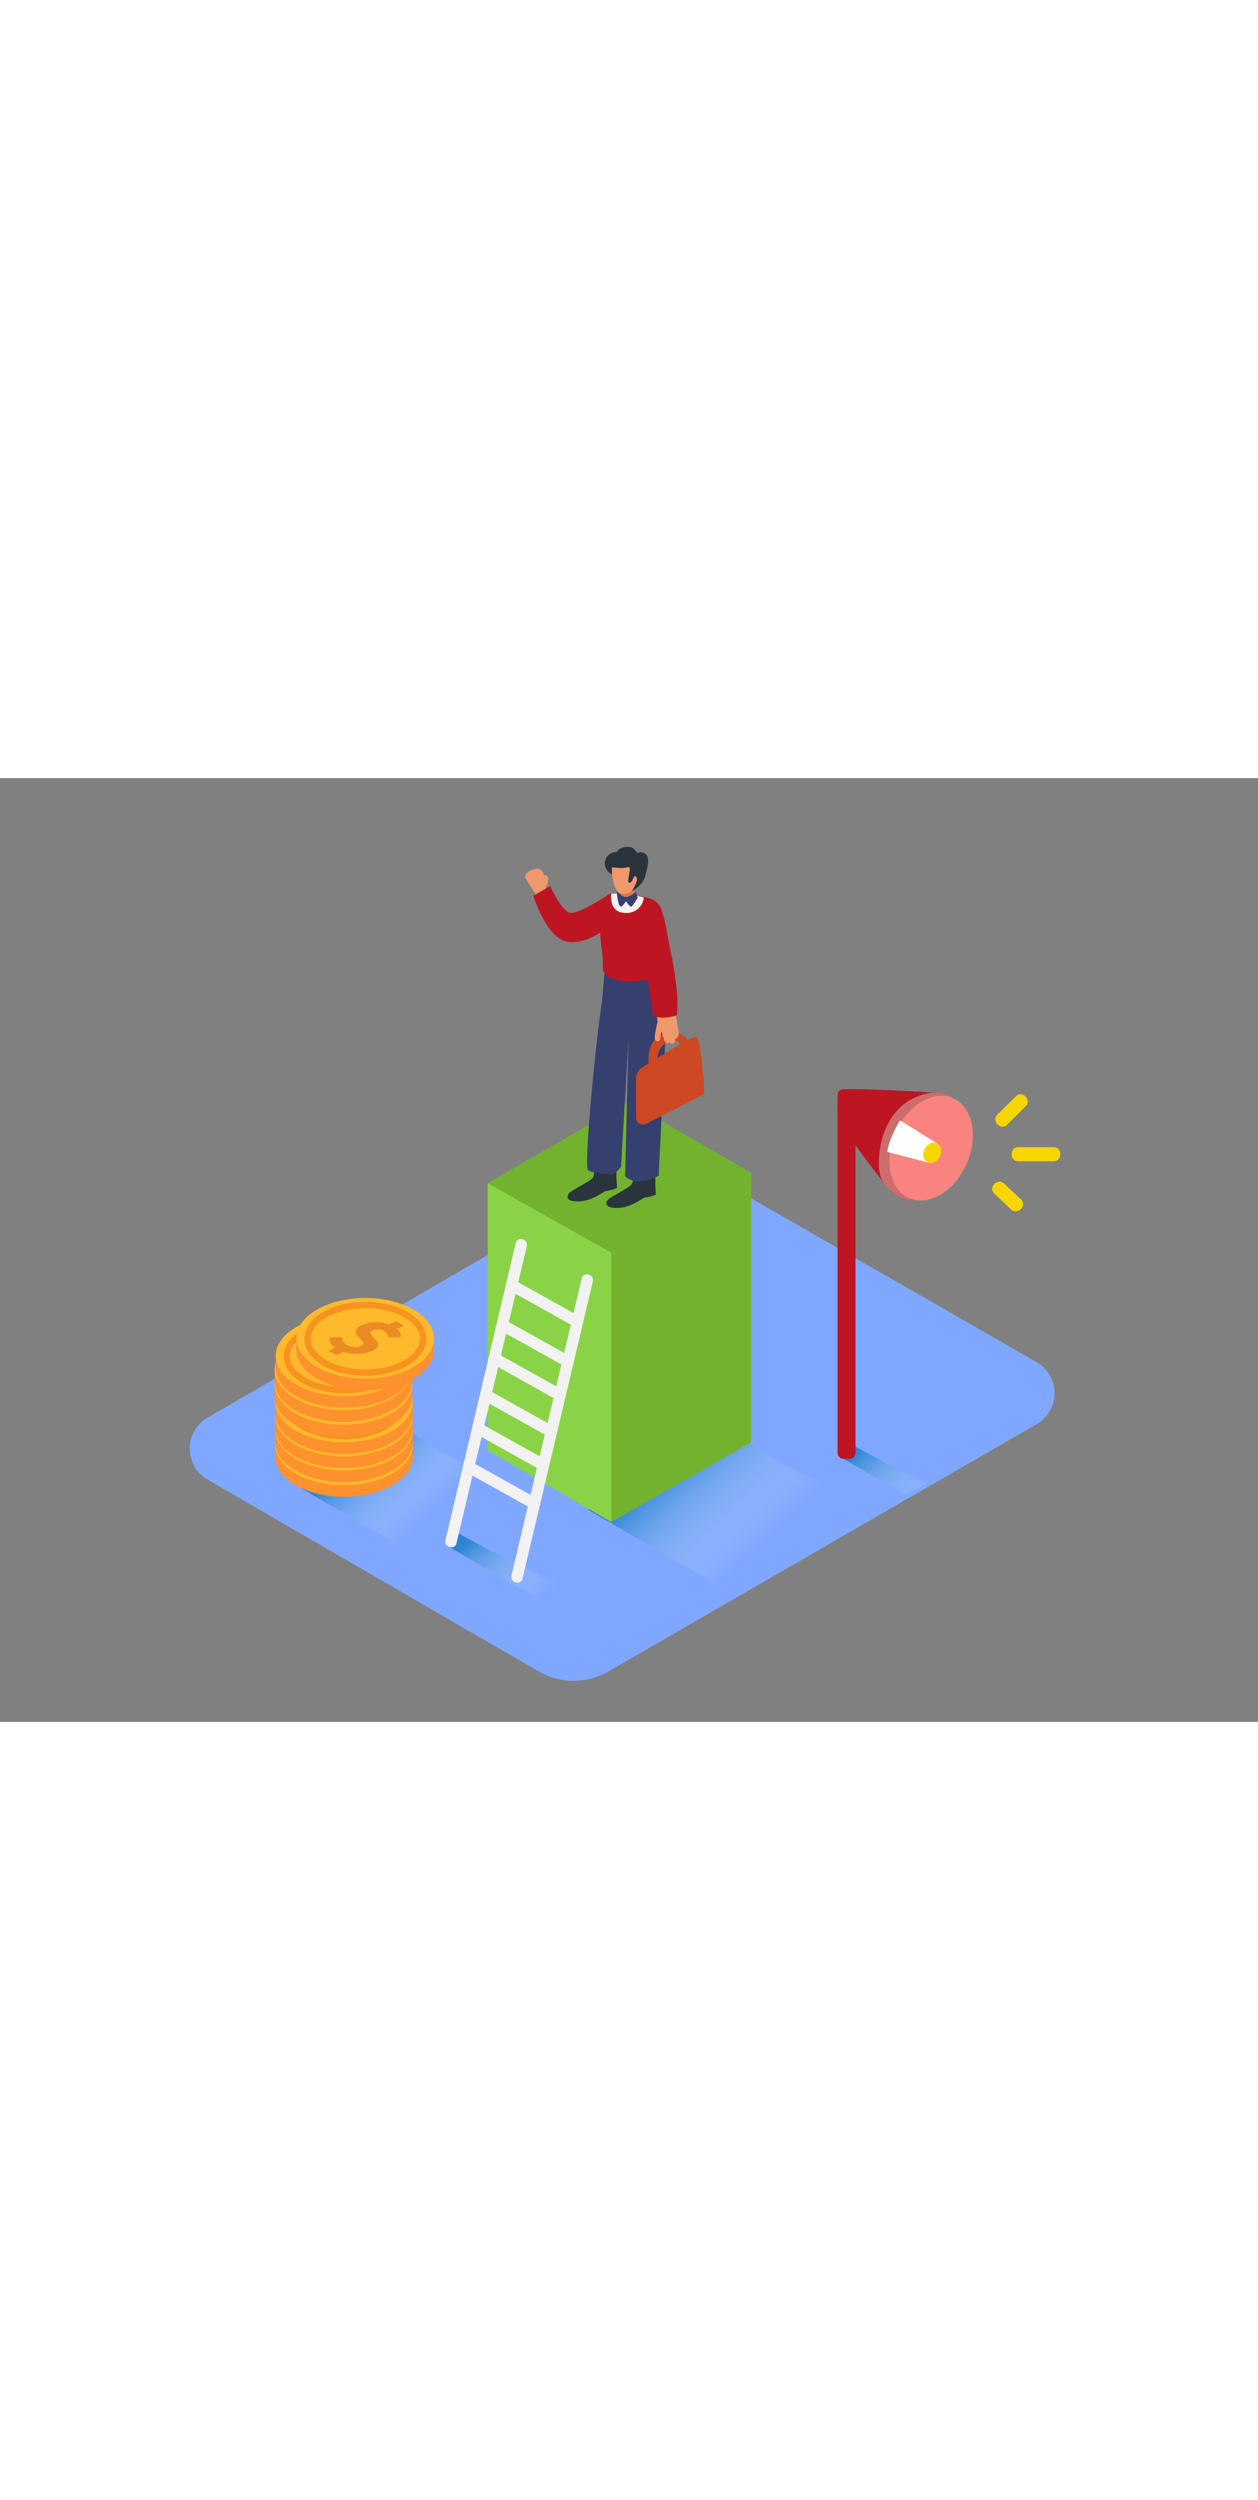<svg xmlns="http://www.w3.org/2000/svg" xmlns:xlink="http://www.w3.org/1999/xlink" viewBox="0 0 400 300" data-imageid="career-isometric-15887" imageName="Career" class="illustrations_image" style="width: 151px;"><rect x="0" y="0" width="400" height="300" fill="#808080" stroke="none"/><defs><linearGradient id="linear-gradient" x1="242.24" y1="242.79" x2="215.19" y2="214.12" gradientUnits="userSpaceOnUse"><stop offset="0" stop-color="#fff" stop-opacity="0"/><stop offset="0.99" stop-color="#0071bc"/></linearGradient><linearGradient id="linear-gradient-2" x1="136.7" y1="233.24" x2="116.56" y2="211.89" xlink:href="#linear-gradient"/><linearGradient id="linear-gradient-3" x1="171.58" y1="260.99" x2="151.48" y2="239.68" xlink:href="#linear-gradient"/><linearGradient id="linear-gradient-4" x1="293.68" y1="233.75" x2="273.58" y2="212.44" xlink:href="#linear-gradient"/></defs><g style="isolation:isolate"><g id="Layer_2" data-name="Layer 2"><path d="M66,223l105.33,61a22.08,22.08,0,0,0,22.11,0l136.19-78.63a11.38,11.38,0,0,0,0-19.72L221.3,123.53a17.91,17.91,0,0,0-17.9,0L65.94,203.35A11.38,11.38,0,0,0,66,223Z" fill="#80a7ff"/><path d="M233.37,208.14l-46.47,24.4,47.33,27.57h1.19c18.55-10.23,31.11-17.82,44.29-26C262.68,225,249.15,219.25,233.37,208.14Z" opacity="0.63" fill="url(#linear-gradient)" style="mix-blend-mode:multiply"/><polyline points="155.06 128.77 155.06 213.64 194.36 236.48 238.81 210.37 238.81 125.43" fill="#8bd346"/><polygon points="194.36 150.85 194.36 236.48 238.81 211.15 238.81 125.43 194.36 150.85" fill="#72b22f"/><polygon points="155.06 128.77 199.83 102.92 238.81 125.43 194.36 150.85 155.06 128.77" fill="#72b22f"/><path d="M170.35,36.84a50.7,50.7,0,0,1-3.33-5.3c-.41-1.13,1.72-2.58,3.71-2.72s2.2,2.13,2.2,2.13a1.11,1.11,0,0,1,1.31.59c.48.86-.73,3.51-.87,3.59L175.67,38l-3.85,1.88Z" fill="#ef986c"/><path d="M196,126.84c0-1.65.08-3.29.09-4.94l-7.24,1.42s.36,2.8-.43,3.81-6.83,4-7.55,4.89-.93,2.69,3.31,2.53,7.62-3.1,8.55-3.32a14.5,14.5,0,0,0,3.46-.91C196.2,129.16,196,128,196,126.84Z" fill="#2a343d"/><path d="M208.36,128.93c0-1.65.08-3.29.09-4.94l-7.24,1.42s.36,2.8-.43,3.81-6.83,4-7.55,4.89-.93,2.69,3.31,2.53,7.62-3.1,8.55-3.32a14.5,14.5,0,0,0,3.46-.91C208.52,131.24,208.36,130.08,208.36,128.93Z" fill="#2a343d"/><path d="M205,58.29l-3.67.67a10.18,10.18,0,0,0,0-1.38c-.77,0-1.54-.11-2.3-.21-2.15-.26-3.91-2.41-5.93-3.21-.87,4.16-1.1,13.25-2.12,19.84-1.29,8.35-5.22,47.14-4.1,50.36,0,0,0,1.16,6.66,1.53,0,0,1.6.92,3.95-2.39l2.37-41.3-1.09,44.31c2,1.86,5.07,2.72,10.66-.07L212.2,70.3Z" fill="#35406e"/><path d="M199.57,55.66q.88.1,1.76.15c-.46-7.87-2.91-25.46-8.15-1.66A22.4,22.4,0,0,0,199.57,55.66Z" fill="#35406e"/><path d="M209.14,90a6,6,0,0,1,3.81-6.43c4.54-1.83,4.45,6,4.45,6l2.28-.89S221,80.4,213,81s-6.74,9.81-6.74,9.81Z" fill="#ce4823"/><path d="M215.38,78.61l-.06-.29a.71.71,0,0,0,0-.29l-1-6.9a.52.52,0,0,0-.37-.46,6.14,6.14,0,0,0-.2-1.22,1.69,1.69,0,0,0-2-.34c-.34-.37-1.07-.42-1.16.2s-.22,1.49-.32,2.24h0l-.06-.24a.61.61,0,0,0-.28-.39c-.17-.55-.3-1.12-.43-1.68-.2-.84-1.49-.48-1.29.36q.1.42.21.84c-.47-.14-1.06.2-.83.77a22.18,22.18,0,0,1,1.49,6.27c-.32,1.31-.59,2.63-.81,4-.13.82-.31,1.94.73,2.22a.68.68,0,0,0,.82-.47q.3-1.34.49-2.7.15.5.31,1a17.89,17.89,0,0,0,.75,2.07c.17.37.41.7.87.68a.81.81,0,0,0,.69-.32.8.8,0,0,0,1,.46c.59-.17.73-.8.72-1.44C216.38,82.2,215.67,80,215.38,78.61Z" fill="#ef986c"/><path d="M215.17,67.56a106.91,106.91,0,0,0-2.1-13.31c-.75-3.51-1.56-9.35-2.85-12.71-1-2.62-3.59-3.5-6.53-4a49.22,49.22,0,0,0-9-.75.88.88,0,0,1-.36-.06c-.24,0-.47.09-.7.14-.89.23-1.78,2.83-2,3.59a19.17,19.17,0,0,0-.79,4.48c-.36,4,.36,7.94.77,11.93.18,1.7-.36,4.5,1.1,5.78a10.27,10.27,0,0,0,4.87,1.79,22.63,22.63,0,0,0,8.34-.46l1.77,11.65c3.22,1.25,7.49-.19,7.49-.19A33.31,33.31,0,0,0,215.17,67.56Z" fill="#be1522" class="target-color"/><path d="M202.23,95.59a4.28,4.28,0,0,1,2-3.61c4.77-3,16.56-10.45,17.33-9.74,1,.9,2.91,17.69,2.17,18.25-.56.43-12.47,6.45-18.31,9.4a2.19,2.19,0,0,1-3.17-2Z" fill="#ce4823"/><path d="M194.35,36.77s-.95,6.08,4.56,6.08a5.39,5.39,0,0,0,5.79-4.93A34.42,34.42,0,0,0,194.35,36.77Z" fill="#f2f2f2"/><path d="M193.65,36.92s-7.79,5.23-11.59,5.94c-3.13.59-7.1-8.52-7.1-8.52l-5.39,3.05S173.73,50.86,180.35,52s13.31-5,13.31-5" fill="#be1522" class="target-color"/><path d="M201.7,35.35c0,.15,0,1.94,0,1.94l-2.49.51h-2.55l-.47-1.88" fill="#db784d"/><path d="M202.17,36.12a6.16,6.16,0,0,1-3,1.68c-1.19.1-2.61-1.4-3-1.88a12.33,12.33,0,0,0,.7,4.33c.24.4.46.66.62.59.54-.22,1.57-1.67,1.57-1.67s1.15,1.74,1.63,1.68S202.77,38,202.77,38Z" fill="#35406e"/><path d="M205.62,24.53a2.4,2.4,0,0,0-3-.74.46.46,0,0,0-.08-.12c-.63-.68-.91-1.39-1.87-1.66a5.11,5.11,0,0,0-2.69.1,3.27,3.27,0,0,0-2,1.48.41.41,0,0,0-.24-.06,3.6,3.6,0,0,0-3.44,3.68c.08,1.63,1.36,3.44,3,3.56a6,6,0,0,0,2.51.33,1,1,0,0,0,.72-1.63l.12-.08.1,0a.82.82,0,0,0,1.12.14l.14-.08a2.9,2.9,0,0,0,.6-.22l.23.08-.08.24a1,1,0,0,0,.44,1.08,1.5,1.5,0,0,0,.57.13,5.19,5.19,0,0,1-1.7,1.56c-.92.46-.39,1.69.44,1.76-.41.3-.25,2.17.23,1.9a9.74,9.74,0,0,0,4.78-6.27C205.92,28.47,206.47,25.6,205.62,24.53Z" fill="#2a343d"/><path d="M194.66,28.31c-.23,0-.24,7.87,3,8.4,4.09.66,5.62-4.2,5.62-4.2s.6-3.6-1.95-4.8S197.58,28.83,194.66,28.31Z" fill="#ef986c"/><path d="M194.66,28.31s3.22.6,4.95,0-.75,4.95.52,4.95,1.2-3,2.17-1.87-1.47,4.6-1.47,4.6,3.48-1.75,4.28-4.75-3-5.85-6.7-5.55S194.66,28.31,194.66,28.31Z" fill="#2a343d"/><path d="M130.09,207.43,95.49,225.6l35.24,20.53h.89c13.81-7.62,23.17-13.27,33-19.34C151.92,220,141.84,215.71,130.09,207.43Z" opacity="0.63" fill="url(#linear-gradient-2)" style="mix-blend-mode:multiply"/><ellipse cx="109.38" cy="215.65" rx="21.89" ry="12.82" fill="#ff912e"/><polygon points="87.49 215.65 87.49 211.95 89.87 214.91 87.49 215.65" fill="#e0944f"/><polygon points="131.26 211.95 131.26 215.65 128.49 215.65 130.52 212.68 131.26 211.95" fill="#e0944f"/><ellipse cx="109.38" cy="211.95" rx="21.89" ry="12.82" fill="#ffb92c"/><path d="M120.48,210.23a1.71,1.71,0,0,1,.17,1l-.09.34-4,0a1.82,1.82,0,0,0,.07-.34,1.49,1.49,0,0,0-.24-.73,2.19,2.19,0,0,0-1-.89,4.37,4.37,0,0,0-1.88-.49,4,4,0,0,0-1.78.27q-.84.36-.65.94a3.46,3.46,0,0,0,.85,1.25A15.22,15.22,0,0,1,113.2,213a1.46,1.46,0,0,1,.22,1.54,3.44,3.44,0,0,1-1.94,1.51,11.5,11.5,0,0,1-4.23.88,13.54,13.54,0,0,1-4.63-.65l-2.3,1-2.69-1.31,2.23-1a5,5,0,0,1-1.07-1,2.84,2.84,0,0,1-.53-.89,2.93,2.93,0,0,1-.14-.72,1.56,1.56,0,0,1,0-.5l.08-.19h4a3.19,3.19,0,0,0-.1.4,1.7,1.7,0,0,0,.32.91,3,3,0,0,0,1.32,1.13,5.68,5.68,0,0,0,2.32.6,4.83,4.83,0,0,0,2.14-.34q.83-.36.62-.94a3.45,3.45,0,0,0-.88-1.25,12.79,12.79,0,0,1-1.22-1.39,1.43,1.43,0,0,1-.17-1.55,3.73,3.73,0,0,1,2-1.54,11,11,0,0,1,4.06-.8,11.73,11.73,0,0,1,4.33.67l2.29-1,2.51,1.37-2.3,1A3.27,3.27,0,0,1,120.48,210.23Z" fill="#ea8b24"/><ellipse cx="109.41" cy="212.1" rx="18.37" ry="10.76" fill="none" stroke="#f7931e" stroke-miterlimit="10" stroke-width="2"/><ellipse cx="109.38" cy="210.98" rx="21.89" ry="12.82" fill="#ff912e"/><polygon points="87.49 210.98 87.49 207.28 89.87 210.24 87.49 210.98" fill="#e0944f"/><polygon points="131.26 207.28 131.26 210.98 128.49 210.98 130.52 208.01 131.26 207.28" fill="#e0944f"/><ellipse cx="109.38" cy="207.28" rx="21.89" ry="12.82" fill="#ffb92c"/><path d="M120.48,205.56a1.71,1.71,0,0,1,.17,1l-.09.34-4,0a1.82,1.82,0,0,0,.07-.34,1.49,1.49,0,0,0-.24-.73,2.19,2.19,0,0,0-1-.89,4.37,4.37,0,0,0-1.88-.49,4,4,0,0,0-1.78.27q-.84.36-.65.94a3.46,3.46,0,0,0,.85,1.25,15.22,15.22,0,0,1,1.21,1.39,1.46,1.46,0,0,1,.22,1.54,3.44,3.44,0,0,1-1.94,1.51,11.5,11.5,0,0,1-4.23.88,13.54,13.54,0,0,1-4.63-.65l-2.3,1-2.69-1.31,2.23-1a5,5,0,0,1-1.07-1,2.84,2.84,0,0,1-.53-.89,2.93,2.93,0,0,1-.14-.72,1.56,1.56,0,0,1,0-.5l.08-.19h4a3.19,3.19,0,0,0-.1.4,1.7,1.7,0,0,0,.32.91,3,3,0,0,0,1.32,1.13,5.68,5.68,0,0,0,2.32.6,4.83,4.83,0,0,0,2.14-.34q.83-.36.62-.94a3.45,3.45,0,0,0-.88-1.25,12.79,12.79,0,0,1-1.22-1.39,1.43,1.43,0,0,1-.17-1.55,3.73,3.73,0,0,1,2-1.54,11,11,0,0,1,4.06-.8A11.73,11.73,0,0,1,117,203l2.29-1,2.51,1.37-2.3,1A3.27,3.27,0,0,1,120.48,205.56Z" fill="#ea8b24"/><ellipse cx="109.41" cy="207.43" rx="18.37" ry="10.76" fill="none" stroke="#f7931e" stroke-miterlimit="10" stroke-width="2"/><ellipse cx="109.38" cy="206.54" rx="21.89" ry="12.82" fill="#ff912e"/><polygon points="87.49 206.54 87.49 202.84 89.87 205.8 87.49 206.54" fill="#e0944f"/><polygon points="131.26 202.84 131.26 206.54 128.49 206.54 130.52 203.57 131.26 202.84" fill="#e0944f"/><ellipse cx="109.38" cy="202.84" rx="21.89" ry="12.82" fill="#ffb92c"/><path d="M120.48,201.12a1.71,1.71,0,0,1,.17,1l-.09.34-4,0a1.82,1.82,0,0,0,.07-.34,1.49,1.49,0,0,0-.24-.73,2.19,2.19,0,0,0-1-.89,4.37,4.37,0,0,0-1.88-.49,4,4,0,0,0-1.78.27q-.84.36-.65.94a3.46,3.46,0,0,0,.85,1.25,15.22,15.22,0,0,1,1.21,1.39,1.46,1.46,0,0,1,.22,1.54,3.44,3.44,0,0,1-1.94,1.51,11.5,11.5,0,0,1-4.23.88,13.54,13.54,0,0,1-4.63-.65l-2.3,1-2.69-1.31,2.23-1a5,5,0,0,1-1.07-1,2.84,2.84,0,0,1-.53-.89,2.93,2.93,0,0,1-.14-.72,1.56,1.56,0,0,1,0-.5l.08-.19h4a3.19,3.19,0,0,0-.1.4,1.7,1.7,0,0,0,.32.91,3,3,0,0,0,1.32,1.13,5.68,5.68,0,0,0,2.32.6,4.83,4.83,0,0,0,2.14-.34q.83-.36.62-.94a3.45,3.45,0,0,0-.88-1.25,12.79,12.79,0,0,1-1.22-1.39,1.43,1.43,0,0,1-.17-1.55,3.73,3.73,0,0,1,2-1.54,11,11,0,0,1,4.06-.8,11.73,11.73,0,0,1,4.33.67l2.29-1,2.51,1.37-2.3,1A3.27,3.27,0,0,1,120.48,201.12Z" fill="#ea8b24"/><ellipse cx="109.41" cy="202.99" rx="18.37" ry="10.76" fill="none" stroke="#f7931e" stroke-miterlimit="10" stroke-width="2"/><ellipse cx="109.38" cy="202.02" rx="21.89" ry="12.82" fill="#ff912e"/><polygon points="87.49 202.02 87.49 198.31 89.87 201.27 87.49 202.02" fill="#e0944f"/><polygon points="131.26 198.31 131.26 202.02 128.49 202.02 130.52 199.04 131.26 198.31" fill="#e0944f"/><ellipse cx="109.38" cy="198.31" rx="21.89" ry="12.82" fill="#ffb92c"/><path d="M120.48,196.6a1.71,1.71,0,0,1,.17,1l-.09.34-4,0a1.82,1.82,0,0,0,.07-.34,1.49,1.49,0,0,0-.24-.73,2.19,2.19,0,0,0-1-.89,4.37,4.37,0,0,0-1.88-.49,4,4,0,0,0-1.78.27q-.84.36-.65.94A3.46,3.46,0,0,0,112,198a15.22,15.22,0,0,1,1.21,1.39,1.46,1.46,0,0,1,.22,1.54,3.44,3.44,0,0,1-1.94,1.51,11.5,11.5,0,0,1-4.23.88,13.54,13.54,0,0,1-4.63-.65l-2.3,1-2.69-1.31,2.23-1a5,5,0,0,1-1.07-1,2.84,2.84,0,0,1-.53-.89,2.93,2.93,0,0,1-.14-.72,1.56,1.56,0,0,1,0-.5l.08-.19h4a3.19,3.19,0,0,0-.1.4,1.7,1.7,0,0,0,.32.91,3,3,0,0,0,1.32,1.13,5.68,5.68,0,0,0,2.32.6,4.83,4.83,0,0,0,2.14-.34q.83-.36.62-.94a3.45,3.45,0,0,0-.88-1.25,12.79,12.79,0,0,1-1.22-1.39,1.43,1.43,0,0,1-.17-1.55,3.73,3.73,0,0,1,2-1.54,11,11,0,0,1,4.06-.8A11.73,11.73,0,0,1,117,194l2.29-1,2.51,1.37-2.3,1A3.27,3.27,0,0,1,120.48,196.6Z" fill="#ea8b24"/><ellipse cx="109.41" cy="198.47" rx="18.37" ry="10.76" fill="none" stroke="#f7931e" stroke-miterlimit="10" stroke-width="2"/><ellipse cx="109.2" cy="196.46" rx="21.89" ry="12.82" fill="#ff912e"/><polygon points="87.31 196.46 87.31 192.76 89.7 195.72 87.31 196.46" fill="#e0944f"/><polygon points="131.09 192.76 131.09 196.46 128.31 196.46 130.35 193.49 131.09 192.76" fill="#e0944f"/><ellipse cx="109.2" cy="192.76" rx="21.89" ry="12.82" fill="#ffb92c"/><path d="M120.31,191a1.71,1.71,0,0,1,.17,1l-.09.34-4,0a1.82,1.82,0,0,0,.07-.34,1.49,1.49,0,0,0-.24-.73,2.19,2.19,0,0,0-1-.89,4.37,4.37,0,0,0-1.88-.49,4,4,0,0,0-1.78.27q-.84.36-.65.94a3.46,3.46,0,0,0,.85,1.25A15.22,15.22,0,0,1,113,193.8a1.46,1.46,0,0,1,.22,1.54,3.44,3.44,0,0,1-1.94,1.51,11.5,11.5,0,0,1-4.23.88,13.54,13.54,0,0,1-4.63-.65l-2.3,1-2.69-1.31,2.23-1a5,5,0,0,1-1.07-1,2.84,2.84,0,0,1-.53-.89,2.93,2.93,0,0,1-.14-.72,1.56,1.56,0,0,1,0-.5l.08-.19h4a3.19,3.19,0,0,0-.1.4,1.7,1.7,0,0,0,.32.91,3,3,0,0,0,1.32,1.13,5.68,5.68,0,0,0,2.32.6,4.83,4.83,0,0,0,2.14-.34q.83-.36.62-.94a3.45,3.45,0,0,0-.88-1.25,12.79,12.79,0,0,1-1.22-1.39,1.43,1.43,0,0,1-.17-1.55,3.73,3.73,0,0,1,2-1.54,11,11,0,0,1,4.06-.8,11.73,11.73,0,0,1,4.33.67l2.29-1,2.51,1.37-2.3,1A3.27,3.27,0,0,1,120.31,191Z" fill="#ea8b24"/><ellipse cx="109.24" cy="192.92" rx="18.37" ry="10.76" fill="none" stroke="#f7931e" stroke-miterlimit="10" stroke-width="2"/><ellipse cx="109.2" cy="191.79" rx="21.89" ry="12.82" fill="#ff912e"/><polygon points="87.31 191.79 87.31 188.09 89.7 191.05 87.31 191.79" fill="#e0944f"/><polygon points="131.09 188.09 131.09 191.79 128.31 191.79 130.35 188.82 131.09 188.09" fill="#e0944f"/><ellipse cx="109.2" cy="188.09" rx="21.89" ry="12.82" fill="#ffb92c"/><path d="M120.31,186.37a1.71,1.71,0,0,1,.17,1l-.09.34-4,0a1.82,1.82,0,0,0,.07-.34,1.49,1.49,0,0,0-.24-.73,2.19,2.19,0,0,0-1-.89,4.37,4.37,0,0,0-1.88-.49,4,4,0,0,0-1.78.27q-.84.36-.65.94a3.46,3.46,0,0,0,.85,1.25,15.22,15.22,0,0,1,1.21,1.39,1.46,1.46,0,0,1,.22,1.54,3.44,3.44,0,0,1-1.94,1.51,11.5,11.5,0,0,1-4.23.88,13.54,13.54,0,0,1-4.63-.65l-2.3,1-2.69-1.31,2.23-1a5,5,0,0,1-1.07-1,2.84,2.84,0,0,1-.53-.89,2.93,2.93,0,0,1-.14-.72,1.56,1.56,0,0,1,0-.5l.08-.19h4a3.19,3.19,0,0,0-.1.4,1.7,1.7,0,0,0,.32.91,3,3,0,0,0,1.32,1.13,5.68,5.68,0,0,0,2.32.6,4.83,4.83,0,0,0,2.14-.34q.83-.36.62-.94a3.45,3.45,0,0,0-.88-1.25,12.79,12.79,0,0,1-1.22-1.39,1.43,1.43,0,0,1-.17-1.55,3.73,3.73,0,0,1,2-1.54,11,11,0,0,1,4.06-.8,11.73,11.73,0,0,1,4.33.67l2.29-1,2.51,1.37-2.3,1A3.27,3.27,0,0,1,120.31,186.37Z" fill="#ea8b24"/><ellipse cx="109.24" cy="188.24" rx="18.37" ry="10.76" fill="none" stroke="#f7931e" stroke-miterlimit="10" stroke-width="2"/><ellipse cx="109.55" cy="187.35" rx="21.89" ry="12.82" fill="#ff912e"/><polygon points="87.66 187.35 87.66 183.65 90.04 186.61 87.66 187.35" fill="#e0944f"/><polygon points="131.44 183.65 131.44 187.35 128.66 187.35 130.69 184.38 131.44 183.65" fill="#e0944f"/><ellipse cx="109.55" cy="183.65" rx="21.89" ry="12.82" fill="#ffb92c"/><path d="M120.65,181.94a1.71,1.71,0,0,1,.17,1l-.09.34-4,0a1.82,1.82,0,0,0,.07-.34,1.49,1.49,0,0,0-.24-.73,2.19,2.19,0,0,0-1-.89,4.37,4.37,0,0,0-1.88-.49,4,4,0,0,0-1.78.27q-.84.36-.65.94a3.46,3.46,0,0,0,.85,1.25,15.22,15.22,0,0,1,1.21,1.39,1.46,1.46,0,0,1,.22,1.54,3.44,3.44,0,0,1-1.94,1.51,11.5,11.5,0,0,1-4.23.88,13.54,13.54,0,0,1-4.63-.65l-2.3,1-2.69-1.31,2.23-1a5,5,0,0,1-1.07-1,2.84,2.84,0,0,1-.53-.89,2.93,2.93,0,0,1-.14-.72,1.56,1.56,0,0,1,0-.5l.08-.19h4a3.19,3.19,0,0,0-.1.4,1.7,1.7,0,0,0,.32.91,3,3,0,0,0,1.32,1.13,5.68,5.68,0,0,0,2.32.6,4.83,4.83,0,0,0,2.14-.34q.83-.36.62-.94a3.45,3.45,0,0,0-.88-1.25,12.79,12.79,0,0,1-1.22-1.39,1.43,1.43,0,0,1-.17-1.55,3.73,3.73,0,0,1,2-1.54,11,11,0,0,1,4.06-.8,11.73,11.73,0,0,1,4.33.67l2.29-1,2.51,1.37-2.3,1A3.27,3.27,0,0,1,120.65,181.94Z" fill="#ea8b24"/><ellipse cx="109.59" cy="183.8" rx="18.37" ry="10.76" fill="none" stroke="#f7931e" stroke-miterlimit="10" stroke-width="2"/><ellipse cx="116.14" cy="181.79" rx="21.89" ry="12.82" fill="#ff912e"/><polygon points="94.25 181.79 94.25 178.08 96.64 181.04 94.25 181.79" fill="#e0944f"/><polygon points="138.03 178.08 138.03 181.79 135.25 181.79 137.29 178.81 138.03 178.08" fill="#e0944f"/><ellipse cx="116.14" cy="178.08" rx="21.89" ry="12.82" fill="#ffb92c"/><path d="M127.24,176.37a1.71,1.71,0,0,1,.17,1l-.09.34-4,0a1.82,1.82,0,0,0,.07-.34,1.49,1.49,0,0,0-.24-.73,2.19,2.19,0,0,0-1-.89,4.37,4.37,0,0,0-1.88-.49,4,4,0,0,0-1.78.27q-.84.36-.65.94a3.46,3.46,0,0,0,.85,1.25,15.22,15.22,0,0,1,1.21,1.39,1.46,1.46,0,0,1,.22,1.54,3.44,3.44,0,0,1-1.94,1.51,11.5,11.5,0,0,1-4.23.88,13.54,13.54,0,0,1-4.63-.65l-2.3,1-2.69-1.31,2.23-1a5,5,0,0,1-1.07-1,2.84,2.84,0,0,1-.53-.89,2.93,2.93,0,0,1-.14-.72,1.56,1.56,0,0,1,0-.5l.08-.19h4a3.19,3.19,0,0,0-.1.4,1.7,1.7,0,0,0,.32.91,3,3,0,0,0,1.32,1.13,5.68,5.68,0,0,0,2.32.6,4.83,4.83,0,0,0,2.14-.34q.83-.36.62-.94a3.45,3.45,0,0,0-.88-1.25,12.79,12.79,0,0,1-1.22-1.39,1.43,1.43,0,0,1-.17-1.55,3.73,3.73,0,0,1,2-1.54,11,11,0,0,1,4.06-.8,11.73,11.73,0,0,1,4.33.67l2.29-1,2.51,1.37-2.3,1A3.27,3.27,0,0,1,127.24,176.37Z" fill="#ea8b24"/><ellipse cx="116.18" cy="178.24" rx="18.37" ry="10.76" fill="none" stroke="#f7931e" stroke-miterlimit="10" stroke-width="2"/><path d="M145,239.63l-2.51,4.57,33.73,19.64h.89c2.4-1.32,4.65-2.58,6.8-3.8C171.83,253.38,157,246.42,145,239.63Z" opacity="0.63" fill="url(#linear-gradient-3)" style="mix-blend-mode:multiply"/><path d="M164,147.78l-22.36,94.46c-.54,2.27,3,3.24,3.5,1l22.36-94.46c.54-2.27-3-3.24-3.5-1Z" fill="#f2f2f2"/><path d="M185,159l-22.36,94.46c-.54,2.27,3,3.24,3.5,1l22.36-94.46c.54-2.27-3-3.24-3.5-1Z" fill="#f2f2f2"/><path d="M161.66,162.67l21,11.72c2,1.14,3.88-2,1.83-3.14l-21-11.72c-2-1.14-3.88,2-1.83,3.14Z" fill="#f2f2f2"/><path d="M159.47,175.8,179.59,187c2,1.14,3.88-2,1.83-3.14L161.3,172.67c-2-1.14-3.88,2-1.83,3.14Z" fill="#f2f2f2"/><path d="M157,186.44l20.09,11.22c2,1.14,3.88-2,1.83-3.14L158.87,183.3c-2-1.14-3.88,2-1.83,3.14Z" fill="#f2f2f2"/><path d="M153.87,197.88,173.79,209c2,1.14,3.88-2,1.83-3.14l-19.91-11.12c-2-1.14-3.88,2-1.83,3.14Z" fill="#f2f2f2"/><path d="M151.14,208.35l20,11.15c2,1.14,3.88-2,1.83-3.14l-20-11.15c-2-1.14-3.88,2-1.83,3.14Z" fill="#f2f2f2"/><path d="M148.09,220.52l21,11.72c2,1.14,3.88-2,1.83-3.14l-21-11.72c-2-1.14-3.88,2-1.83,3.14Z" fill="#f2f2f2"/><path d="M294.77,224.33c-8.8-4.51-18-9.08-25.93-13.57l-2.51,4.57,21.22,12.36C289.9,226.49,292.34,225.42,294.77,224.33Z" opacity="0.63" fill="url(#linear-gradient-4)" style="mix-blend-mode:multiply"/><path d="M299.19,100.1s-28.87-1.83-30.71-1-2.59,3.91-1.89,8.17,14.47,21.41,14.47,21.41" fill="#be1522" class="target-color"/><path d="M307.66,109.36c-.08-.3-3-13.73-16.36-8-12.05,5.17-12.41,20.53-11.6,24.29.66,3.06,3.79,7.22,9.82,8.73" fill="#cc6c6d"/><ellipse cx="295.05" cy="118.04" rx="17.29" ry="12.3" transform="matrix(0.4, -0.92, 0.92, 0.4, 69.45, 341.86)" fill="#f9847f"/><path d="M282.1,118.82l13.06,3.42,2.86-6.07-11.82-7.36S282.82,114,282.1,118.82Z" fill="#fff"/><ellipse cx="296.41" cy="119.11" rx="3.37" ry="2.71" transform="translate(55.93 329.39) rotate(-63.06)" fill="#f7d600"/><rect x="266.29" y="98.89" width="5.72" height="117.53" rx="1.92" ry="1.92" transform="translate(538.31 315.31) rotate(-180)" fill="#be1522" class="target-color"/><path d="M323,101.16,317.11,107c-2,2,1.12,5.2,3.16,3.16l5.87-5.87C328.18,102.28,325,99.12,323,101.16Z" fill="#f7d600"/><path d="M335,117.33H323.79c-2.88,0-2.88,4.47,0,4.47H335C337.85,121.8,337.85,117.33,335,117.33Z" fill="#f7d600"/><path d="M324.64,133.94l-5.31-5c-2.09-2-5.26,1.18-3.16,3.16l5.31,5C323.57,139.08,326.74,135.92,324.64,133.94Z" fill="#f7d600"/></g></g></svg>
